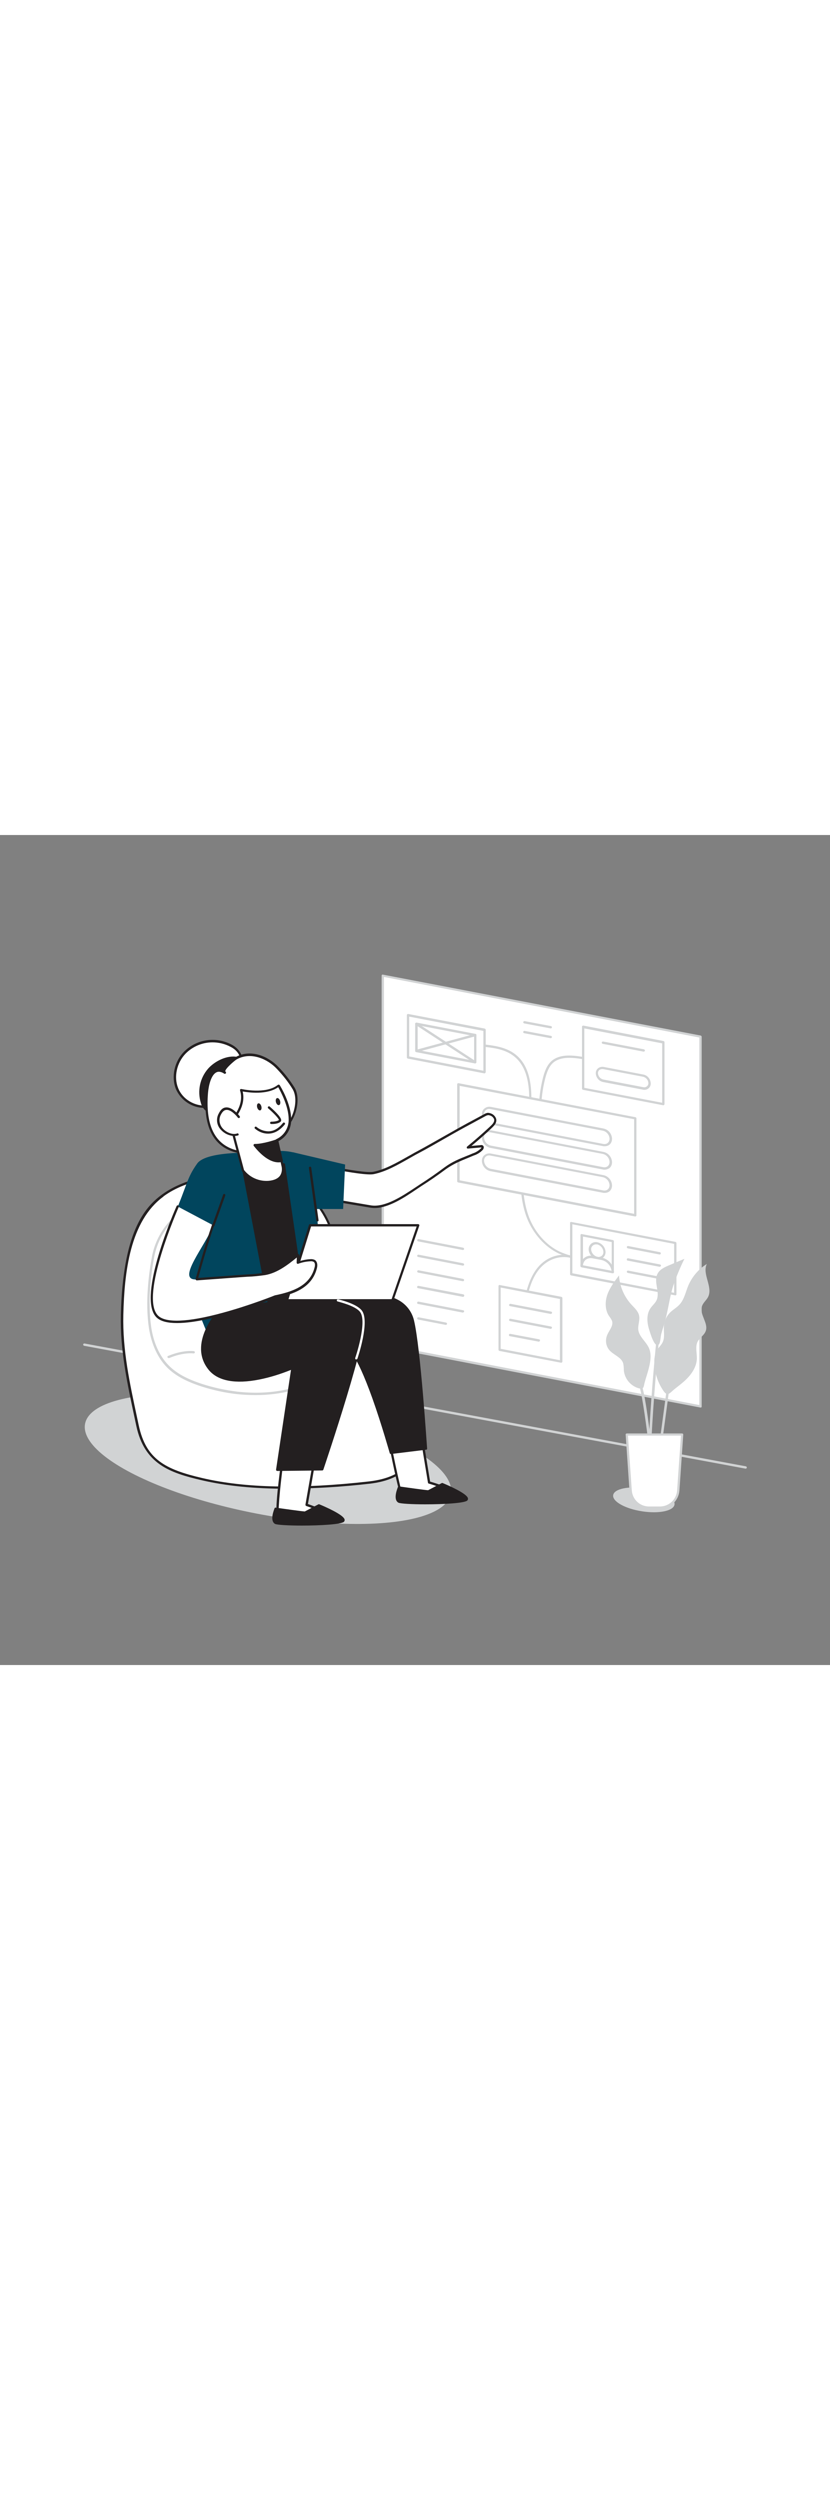 <svg version="1.1" id="Layer_1" xmlns="http://www.w3.org/2000/svg" xmlns:xlink="http://www.w3.org/1999/xlink" x="0px" y="0px" viewBox="0 0 500 500" style="width: 166px;" xml:space="preserve" data-imageid="product-manager-37" imageName="Product Manager" class="illustrations_image">
<rect x="0" y="0" width="500" height="500" fill="#808080" stroke="none"/>
<style type="text/css">
	.st0_product-manager-37{fill:#FFFFFF;}
	.st1_product-manager-37{fill:#D1D3D4;}
	.st2_product-manager-37{fill:none;}
	.st3_product-manager-37{fill:#231F20;}
	.st4_product-manager-37{fill:#68E1FD;}
</style>
<g id="Chart_product-manager-37">
	<polygon class="st0_product-manager-37" points="230.6,84.7 422,121.4 422,344.2 230.6,307.5 &#9;"/>
	<path class="st1_product-manager-37" d="M422,344.9h-0.1l-191.4-36.7c-0.3-0.1-0.6-0.4-0.6-0.7V84.7c0-0.2,0.1-0.4,0.2-0.5c0.2-0.1,0.4-0.2,0.6-0.1&#10;&#9;&#9;l191.4,36.7c0.3,0.1,0.6,0.4,0.6,0.7v222.8c0,0.2-0.1,0.4-0.2,0.5C422.3,344.9,422.2,344.9,422,344.9z M231.3,306.9l190,36.5V122&#10;&#9;&#9;l-190-36.5L231.3,306.9z"/>
	<path class="st1_product-manager-37" d="M315.3,299.1c-0.3,0-0.6-0.2-0.7-0.6c-1.1-5.4-0.2-10.6,0.7-15.5c1.5-7.5,3.4-16,8.5-22.3&#10;&#9;&#9;c5.6-6.9,14.3-9.5,22.2-6.8c0.4,0.1,0.6,0.5,0.4,0.9c0,0,0,0,0,0c-0.1,0.4-0.5,0.6-0.9,0.4c0,0,0,0,0,0c-7.4-2.5-15.5,0-20.7,6.4&#10;&#9;&#9;c-4.9,6-6.8,14.4-8.2,21.7c-0.9,4.8-1.7,9.9-0.7,15c0.1,0.4-0.1,0.7-0.5,0.8c0,0,0,0,0,0L315.3,299.1z"/>
	<path class="st1_product-manager-37" d="M355.2,256.5c-2.1-0.1-4.2-0.3-6.2-0.7c-4.3-0.7-8.4-2-12.4-3.7c-8.3-3.9-15.4-11.9-19.1-21.2&#10;&#9;&#9;c-3.3-8.4-3.8-16.9-4.3-25.1c0-0.4,0.3-0.7,0.7-0.7c0.4,0,0.7,0.3,0.7,0.7c0.5,8.1,1,16.4,4.2,24.7c3.6,9.1,10.4,16.7,18.4,20.5&#10;&#9;&#9;c3.8,1.7,7.9,2.9,12,3.6c2.7,0.7,5.5,0.8,8.3,0.5c0.4-0.1,0.7,0.2,0.8,0.5c0,0,0,0,0,0c0.1,0.4-0.2,0.7-0.5,0.8c0,0,0,0,0,0&#10;&#9;&#9;C357,256.4,356.1,256.4,355.2,256.5z"/>
	<path class="st1_product-manager-37" d="M325.3,166.9L325.3,166.9c-0.4,0-0.7-0.3-0.7-0.7c0,0,0,0,0,0c0-6.6,0.8-13.2,2.4-19.6&#10;&#9;&#9;c0.9-3.6,2.2-7.7,5.2-10.4c5.2-4.6,13.3-3.6,21.2-2.1c1.5,0.3,3.5,0.8,4.4,2.6c0.2,0.4,0,0.8-0.4,0.9c-0.4,0.2-0.8,0-0.9-0.4l0,0&#10;&#9;&#9;c-0.5-1.1-2.1-1.6-3.3-1.8c-7.6-1.4-15.3-2.3-20,1.8c-2.7,2.4-3.9,6.2-4.8,9.6c-1.6,6.3-2.4,12.8-2.4,19.3&#10;&#9;&#9;C326,166.6,325.7,166.9,325.3,166.9z"/>
	<path class="st1_product-manager-37" d="M319.2,169.5L319.2,169.5c-0.4,0-0.7-0.4-0.7-0.7c0,0,0,0,0,0v-0.2c0.7-12.6,1.7-31.7-13.8-38.2&#10;&#9;&#9;c-4.2-1.8-8.8-2.3-12.8-2.8c-0.4,0-0.7-0.4-0.6-0.8c0-0.4,0.4-0.7,0.8-0.6c4.1,0.5,8.8,1.1,13.1,2.9c16.4,6.8,15.3,26.5,14.6,39.5&#10;&#9;&#9;v0.2C319.9,169.2,319.6,169.5,319.2,169.5C319.2,169.5,319.2,169.5,319.2,169.5z"/>
	<polygon class="st0_product-manager-37" points="382.7,229.1 276.2,208.6 276.2,150.2 382.7,170.6 &#9;"/>
	<path class="st1_product-manager-37" d="M382.7,229.8h-0.1L276,209.3c-0.3-0.1-0.6-0.4-0.6-0.7v-58.4c0-0.4,0.3-0.7,0.7-0.7c0,0,0.1,0,0.1,0L382.8,170&#10;&#9;&#9;c0.3,0.1,0.6,0.3,0.6,0.7v58.4C383.4,229.5,383.1,229.8,382.7,229.8L382.7,229.8z M276.9,208L382,228.2v-57l-105.1-20.1V208z"/>
	<path class="st0_product-manager-37" d="M363.3,186.7l-67.7-13c-2.6-0.6-4.5-2.8-4.6-5.5l0,0c-0.1-2.1,1.5-3.8,3.6-3.9c0.4,0,0.7,0,1.1,0.1l67.7,13&#10;&#9;&#9;c2.7,0.6,4.6,2.8,4.7,5.6l0,0c0.1,2.1-1.5,3.8-3.6,3.9C364,186.9,363.7,186.8,363.3,186.7z"/>
	<path class="st1_product-manager-37" d="M364.2,187.5c-0.3,0-0.7,0-1-0.1l0,0l-67.7-13c-3-0.6-5.1-3.2-5.2-6.2c0-1.4,0.5-2.7,1.6-3.5&#10;&#9;&#9;c1.1-0.9,2.5-1.2,3.9-0.9l67.7,13c3,0.6,5.1,3.2,5.2,6.2c0,1.4-0.5,2.7-1.6,3.6C366.3,187.2,365.3,187.5,364.2,187.5z M363.4,186.1&#10;&#9;&#9;c1,0.2,2,0,2.7-0.6c0.7-0.6,1.1-1.5,1.1-2.5c-0.1-2.4-1.8-4.4-4.1-4.9l-67.7-13c-1-0.2-2,0-2.7,0.6c-0.7,0.6-1.1,1.5-1.1,2.5&#10;&#9;&#9;c0.1,2.4,1.8,4.4,4.1,4.9L363.4,186.1z"/>
	<path class="st0_product-manager-37" d="M363.3,200.8l-67.7-13c-2.6-0.6-4.5-2.9-4.6-5.6l0,0c-0.1-2.1,1.5-3.8,3.6-3.9c0.4,0,0.7,0,1,0.1l67.7,13&#10;&#9;&#9;c2.6,0.5,4.6,2.8,4.7,5.5l0,0c0.1,2.1-1.5,3.8-3.5,3.9C364.1,200.9,363.7,200.9,363.3,200.8z"/>
	<path class="st1_product-manager-37" d="M364.2,201.6c-0.3,0-0.7,0-1-0.1l0,0l-67.7-13c-3-0.6-5.1-3.2-5.2-6.2c0-1.4,0.5-2.7,1.6-3.5&#10;&#9;&#9;c1.1-0.9,2.5-1.2,3.9-0.9l67.7,13c3,0.6,5.1,3.2,5.2,6.2c0,1.4-0.5,2.7-1.6,3.6C366.3,201.2,365.3,201.6,364.2,201.6z M363.4,200.1&#10;&#9;&#9;c1,0.2,2,0,2.7-0.6c0.7-0.6,1.1-1.5,1.1-2.5c-0.1-2.4-1.8-4.4-4.1-4.9l-67.7-13c-1-0.2-2,0-2.7,0.6c-0.7,0.6-1.1,1.5-1.1,2.5&#10;&#9;&#9;c0.1,2.4,1.8,4.4,4.1,4.9L363.4,200.1z"/>
	<path class="st0_product-manager-37" d="M363.3,214.8l-67.7-13c-2.6-0.6-4.5-2.9-4.6-5.6l0,0c-0.1-2.1,1.5-3.8,3.6-3.9c0.4,0,0.7,0,1.1,0.1l67.7,13&#10;&#9;&#9;c2.6,0.6,4.5,2.8,4.6,5.5l0,0c0.1,2.1-1.5,3.8-3.6,3.9C364,214.9,363.7,214.9,363.3,214.8z"/>
	<path class="st1_product-manager-37" d="M364.2,215.6c-0.3,0-0.7,0-1-0.1l0,0l-67.7-13c-3-0.6-5.1-3.2-5.2-6.2c0-1.4,0.5-2.7,1.6-3.5&#10;&#9;&#9;c1.1-0.9,2.5-1.2,3.9-0.9l67.7,13c3,0.6,5.1,3.2,5.2,6.2c0,1.4-0.5,2.7-1.6,3.6C366.3,215.3,365.3,215.6,364.2,215.6z M363.4,214.1&#10;&#9;&#9;c1,0.2,2,0,2.7-0.6c0.7-0.6,1.1-1.5,1.1-2.5c-0.1-2.4-1.8-4.4-4.1-4.9l-67.7-13c-1-0.2-2,0-2.7,0.6c-0.7,0.6-1.1,1.5-1.1,2.5&#10;&#9;&#9;c0.1,2.4,1.8,4.4,4.1,4.9L363.4,214.1z"/>
	<polygon class="st0_product-manager-37" points="406.8,276.6 344.1,264.6 344.1,233.7 406.8,245.7 &#9;"/>
	<path class="st1_product-manager-37" d="M406.8,277.3h-0.1l-62.7-12c-0.3-0.1-0.6-0.4-0.6-0.7v-30.9c0-0.2,0.1-0.4,0.2-0.5c0.2-0.1,0.4-0.2,0.6-0.1&#10;&#9;&#9;l62.7,12c0.3,0.1,0.6,0.4,0.6,0.7v30.9c0,0.2-0.1,0.4-0.3,0.5C407.1,277.3,407,277.3,406.8,277.3z M344.8,264l61.3,11.8v-29.5&#10;&#9;&#9;l-61.3-11.8V264z"/>
	<polygon class="st0_product-manager-37" points="291.9,142.9 245.8,134 245.8,108.5 291.9,117.4 &#9;"/>
	<path class="st1_product-manager-37" d="M291.9,143.6h-0.1l-46.1-8.9c-0.3-0.1-0.6-0.3-0.6-0.7v-25.5c0-0.4,0.3-0.7,0.7-0.7c0,0,0.1,0,0.1,0l46.1,8.8&#10;&#9;&#9;c0.3,0.1,0.6,0.4,0.6,0.7v25.5C292.6,143.2,292.3,143.5,291.9,143.6C291.9,143.6,291.9,143.6,291.9,143.6L291.9,143.6z&#10;&#9;&#9; M246.5,133.4l44.7,8.6v-24l-44.7-8.6L246.5,133.4z"/>
	<path class="st1_product-manager-37" d="M369.2,264H369l-18.7-3.6c-0.3-0.1-0.6-0.3-0.6-0.7v-18.7c0-0.2,0.1-0.4,0.2-0.5c0.2-0.1,0.4-0.2,0.6-0.1&#10;&#9;&#9;l18.7,3.6c0.3,0.1,0.6,0.3,0.6,0.7v18.7c0,0.2-0.1,0.4-0.3,0.5C369.5,264,369.3,264.1,369.2,264z M351.2,259.2l17.3,3.3v-17.3&#10;&#9;&#9;l-17.3-3.3V259.2z"/>
	<ellipse transform="matrix(0.74 -0.672 0.672 0.74 -74.904 307.064)" class="st0_product-manager-37" cx="359.8" cy="250.4" rx="4" ry="4.9"/>
	<path class="st1_product-manager-37" d="M360.6,255.6c-0.3,0-0.7,0-1-0.1c-2.8-0.6-4.9-3.1-5-5.9c0-1.3,0.5-2.5,1.5-3.4c1-0.8,2.4-1.2,3.7-0.9&#10;&#9;&#9;c2.8,0.6,4.9,3.1,5,5.9c0,1.3-0.5,2.5-1.5,3.4C362.6,255.3,361.6,255.6,360.6,255.6z M359,246.6c-1.5,0-2.8,1.2-2.9,2.7&#10;&#9;&#9;c0,0.1,0,0.1,0,0.2c0.1,2.2,1.7,4.1,3.8,4.6c0.9,0.2,1.8,0,2.6-0.6c0.7-0.6,1-1.4,1-2.3c-0.1-2.2-1.7-4.1-3.8-4.6&#10;&#9;&#9;C359.4,246.7,359.2,246.6,359,246.6L359,246.6z"/>
	<path class="st0_product-manager-37" d="M357.2,254.3l5.3,1c3.8,0.8,6.6,4.1,6.7,8l0,0l-18.7-3.6l0,0c-0.1-3,2.2-5.5,5.2-5.6&#10;&#9;&#9;C356.2,254.2,356.7,254.2,357.2,254.3z"/>
	<path class="st1_product-manager-37" d="M369.2,264H369l-18.7-3.6c-0.3-0.1-0.6-0.3-0.6-0.7c-0.1-1.9,0.7-3.7,2.2-4.9c1.5-1.2,3.5-1.7,5.4-1.2l5.3,1&#10;&#9;&#9;c4.1,0.9,7.1,4.5,7.3,8.7c0,0.2-0.1,0.4-0.3,0.5C369.5,264,369.3,264.1,369.2,264z M351.2,259.2l17.2,3.3c-0.5-3.2-2.9-5.8-6.1-6.5&#10;&#9;&#9;l-5.3-1l0,0c-1.5-0.3-3,0-4.2,0.9C351.8,256.8,351.3,257.9,351.2,259.2L351.2,259.2z"/>
	<path class="st1_product-manager-37" d="M286.2,137.6h-0.1l-35.4-6.8c-0.3-0.1-0.6-0.4-0.6-0.7v-16.4c0-0.2,0.1-0.4,0.3-0.5c0.2-0.1,0.4-0.2,0.6-0.2&#10;&#9;&#9;l35.4,6.8c0.3,0.1,0.6,0.4,0.6,0.7v16.3c0,0.2-0.1,0.4-0.2,0.5C286.6,137.5,286.4,137.6,286.2,137.6z M251.6,129.5l34,6.5v-14.9&#10;&#9;&#9;l-34-6.5V129.5z"/>
	<path class="st1_product-manager-37" d="M250.9,130.8c-0.3,0-0.6-0.2-0.7-0.5c-0.1-0.4,0.1-0.8,0.5-0.9l35.4-9.6c0.4-0.1,0.8,0.1,0.9,0.5c0,0,0,0,0,0&#10;&#9;&#9;c0.1,0.4-0.1,0.8-0.5,0.9l-35.4,9.6C251,130.8,250.9,130.8,250.9,130.8z"/>
	<path class="st1_product-manager-37" d="M286.2,137.6c-0.1,0-0.3,0-0.4-0.1l-35.4-23.1c-0.3-0.2-0.4-0.6-0.2-1s0.6-0.4,1-0.2l35.4,23.1&#10;&#9;&#9;c0.3,0.2,0.4,0.7,0.2,1c0,0,0,0,0,0C286.7,137.5,286.5,137.6,286.2,137.6z"/>
	<polygon class="st0_product-manager-37" points="399.6,162.1 351.3,152.8 351.3,115.6 399.6,124.9 &#9;"/>
	<path class="st1_product-manager-37" d="M399.6,162.8h-0.1l-48.3-9.3c-0.3-0.1-0.6-0.4-0.6-0.7v-37.3c0-0.2,0.1-0.4,0.2-0.5c0.2-0.1,0.4-0.2,0.6-0.2&#10;&#9;&#9;l48.3,9.3c0.3,0.1,0.6,0.3,0.6,0.7v37.3c0,0.2-0.1,0.4-0.3,0.5C399.9,162.8,399.8,162.8,399.6,162.8z M352,152.3l46.9,9v-35.8&#10;&#9;&#9;l-46.9-9V152.3z"/>
	<path class="st0_product-manager-37" d="M387.4,152.7l-24-4.6c-2.2-0.5-3.8-2.4-3.9-4.6l0,0c-0.1-1.7,1.3-3.1,3-3.2c0.3,0,0.6,0,0.9,0.1l24,4.6&#10;&#9;&#9;c2.2,0.5,3.8,2.4,3.9,4.6l0,0c0.1,1.7-1.3,3.1-3,3.2C388,152.8,387.7,152.8,387.4,152.7z"/>
	<path class="st1_product-manager-37" d="M388.2,153.5c-0.3,0-0.6,0-0.9-0.1l-24-4.6c-2.5-0.5-4.3-2.7-4.4-5.3c0-1.2,0.5-2.3,1.4-3&#10;&#9;&#9;c0.9-0.7,2.2-1,3.3-0.8l24,4.6c2.5,0.5,4.3,2.7,4.4,5.3c0.1,2.1-1.5,3.8-3.6,3.9C388.3,153.5,388.2,153.5,388.2,153.5L388.2,153.5z&#10;&#9;&#9; M362.7,141c-0.6,0-1.1,0.2-1.6,0.5c-0.6,0.5-0.9,1.2-0.9,1.9c0.1,1.9,1.4,3.5,3.3,3.9l24,4.6l0,0c0.8,0.2,1.6,0,2.2-0.5&#10;&#9;&#9;c0.6-0.5,0.9-1.2,0.9-1.9c-0.1-1.9-1.4-3.5-3.3-3.9l-24-4.6C363.1,141,362.9,141,362.7,141z"/>
	<line class="st2_product-manager-37" x1="378.3" y1="248.4" x2="397.4" y2="252"/>
	<path class="st1_product-manager-37" d="M397.4,252.7h-0.1l-19.1-3.7c-0.4-0.1-0.6-0.4-0.6-0.8s0.4-0.6,0.8-0.6l19.1,3.7c0.4,0.1,0.6,0.4,0.6,0.8&#10;&#9;&#9;c0,0,0,0,0,0C398,252.5,397.7,252.7,397.4,252.7z"/>
	<line class="st2_product-manager-37" x1="378.3" y1="255.7" x2="397.4" y2="259.4"/>
	<path class="st1_product-manager-37" d="M397.4,260.1h-0.1l-19.1-3.7c-0.4,0-0.7-0.4-0.6-0.8c0-0.4,0.4-0.7,0.8-0.6c0,0,0.1,0,0.1,0l19.1,3.7&#10;&#9;&#9;c0.4,0.1,0.6,0.4,0.6,0.8C398,259.9,397.7,260.1,397.4,260.1L397.4,260.1z"/>
	<line class="st2_product-manager-37" x1="378.3" y1="263.1" x2="397.4" y2="266.8"/>
	<path class="st1_product-manager-37" d="M397.4,267.5h-0.1l-19.1-3.7c-0.4-0.1-0.6-0.4-0.6-0.8s0.4-0.6,0.8-0.6l19.1,3.7c0.4,0.1,0.6,0.4,0.6,0.8&#10;&#9;&#9;C398,267.3,397.7,267.5,397.4,267.5L397.4,267.5z"/>
	<line class="st2_product-manager-37" x1="363.1" y1="125.1" x2="387.8" y2="129.8"/>
	<path class="st1_product-manager-37" d="M387.8,130.5h-0.1l-24.6-4.7c-0.4-0.1-0.6-0.4-0.6-0.8c0.1-0.4,0.4-0.6,0.8-0.6l0,0l24.6,4.7&#10;&#9;&#9;c0.4,0.1,0.6,0.4,0.6,0.8C388.4,130.3,388.1,130.5,387.8,130.5L387.8,130.5z"/>
	<polygon class="st0_product-manager-37" points="338.1,317.2 300.9,310.1 300.9,271.8 338.1,278.9 &#9;"/>
	<path class="st1_product-manager-37" d="M338.1,317.9h-0.1l-37.1-7.1c-0.3-0.1-0.6-0.3-0.6-0.7v-38.4c0-0.2,0.1-0.4,0.2-0.5c0.2-0.1,0.4-0.2,0.6-0.1&#10;&#9;&#9;l37.1,7.1c0.3,0.1,0.6,0.4,0.6,0.7v38.3C338.8,317.6,338.4,317.9,338.1,317.9L338.1,317.9z M301.6,309.5l35.7,6.9v-36.9l-35.7-6.9&#10;&#9;&#9;V309.5z"/>
	<line class="st2_product-manager-37" x1="307.2" y1="283.1" x2="331.8" y2="287.8"/>
	<path class="st1_product-manager-37" d="M331.8,288.5h-0.1l-24.5-4.7c-0.4-0.1-0.6-0.4-0.5-0.8c0.1-0.4,0.4-0.6,0.8-0.6c0,0,0,0,0,0l24.5,4.7&#10;&#9;&#9;c0.4,0.1,0.6,0.4,0.6,0.8c0,0,0,0,0,0C332.4,288.3,332.1,288.5,331.8,288.5z"/>
	<line class="st2_product-manager-37" x1="307.2" y1="292.1" x2="331.8" y2="296.8"/>
	<path class="st1_product-manager-37" d="M331.8,297.5h-0.1l-24.5-4.7c-0.4-0.1-0.6-0.5-0.5-0.9c0.1-0.3,0.4-0.6,0.8-0.5l24.5,4.7&#10;&#9;&#9;c0.4,0.1,0.6,0.5,0.5,0.8C332.3,297.3,332.1,297.5,331.8,297.5L331.8,297.5z"/>
	<line class="st2_product-manager-37" x1="307.2" y1="301.1" x2="324.6" y2="304.5"/>
	<path class="st1_product-manager-37" d="M324.6,305.2h-0.1l-17.4-3.3c-0.4-0.1-0.6-0.5-0.5-0.9c0.1-0.3,0.4-0.6,0.8-0.5l17.4,3.3&#10;&#9;&#9;c0.4,0.1,0.6,0.5,0.5,0.8C325.1,305,324.9,305.2,324.6,305.2L324.6,305.2z"/>
	<path class="st1_product-manager-37" d="M278.9,250h-0.1l-26.9-5.2c-0.4-0.1-0.6-0.4-0.6-0.8c0.1-0.4,0.4-0.6,0.8-0.6l26.9,5.2&#10;&#9;&#9;c0.4,0.1,0.6,0.4,0.6,0.8c0,0,0,0,0,0C279.5,249.8,279.2,250,278.9,250z"/>
	<path class="st1_product-manager-37" d="M278.9,259.4h-0.1l-26.9-5.2c-0.4-0.1-0.6-0.4-0.6-0.8c0.1-0.4,0.4-0.6,0.8-0.6l0,0L279,258&#10;&#9;&#9;c0.4,0.1,0.6,0.4,0.6,0.8c0,0,0,0,0,0C279.5,259.2,279.2,259.4,278.9,259.4z"/>
	<path class="st1_product-manager-37" d="M278.9,268.8h-0.1l-26.9-5.2c-0.4-0.1-0.6-0.4-0.6-0.8c0,0,0,0,0,0c0.1-0.4,0.4-0.6,0.8-0.6l26.9,5.2&#10;&#9;&#9;c0.4,0.1,0.6,0.4,0.6,0.8C279.5,268.6,279.2,268.8,278.9,268.8L278.9,268.8z"/>
	<path class="st1_product-manager-37" d="M278.9,278.2h-0.1l-26.9-5.2c-0.4,0-0.7-0.4-0.6-0.8c0-0.4,0.4-0.7,0.8-0.6c0,0,0.1,0,0.1,0l26.9,5.1&#10;&#9;&#9;c0.4,0.1,0.6,0.4,0.6,0.8C279.5,278,279.2,278.3,278.9,278.2L278.9,278.2z"/>
	<path class="st1_product-manager-37" d="M278.9,287.7h-0.1l-26.9-5.2c-0.4,0-0.7-0.4-0.6-0.8c0-0.4,0.4-0.7,0.8-0.6c0,0,0.1,0,0.1,0l26.9,5.2&#10;&#9;&#9;c0.4,0.1,0.6,0.5,0.5,0.8C279.4,287.4,279.2,287.6,278.9,287.7L278.9,287.7z"/>
	<path class="st1_product-manager-37" d="M268.6,295.1h-0.1l-16.6-3.2c-0.4-0.1-0.6-0.4-0.6-0.8c0.1-0.4,0.4-0.6,0.8-0.6l16.6,3.2&#10;&#9;&#9;c0.4,0.1,0.6,0.4,0.6,0.8c0,0,0,0,0,0C269.2,294.9,268.9,295.1,268.6,295.1z"/>
	<path class="st1_product-manager-37" d="M331.8,116.5h-0.1l-15.9-3c-0.4-0.1-0.6-0.4-0.6-0.8c0,0,0,0,0,0c0.1-0.4,0.4-0.6,0.8-0.6l15.9,3&#10;&#9;&#9;c0.4,0.1,0.6,0.4,0.6,0.8c0,0,0,0,0,0C332.4,116.3,332.1,116.5,331.8,116.5z"/>
	<path class="st1_product-manager-37" d="M331.8,122.4h-0.1l-15.9-3c-0.4-0.1-0.7-0.4-0.6-0.8c0.1-0.4,0.4-0.7,0.8-0.6l15.9,3c0.4,0.1,0.6,0.4,0.6,0.8&#10;&#9;&#9;C332.4,122.1,332.1,122.4,331.8,122.4L331.8,122.4z"/>
</g>
<g id="Floor_product-manager-37">
	<path class="st1_product-manager-37" d="M449.2,381.7h-0.1l-398.4-74c-0.4-0.1-0.6-0.4-0.6-0.8s0.4-0.6,0.8-0.6l398.4,74c0.4,0.1,0.6,0.4,0.6,0.8&#10;&#9;&#9;C449.8,381.5,449.5,381.7,449.2,381.7L449.2,381.7z"/>
</g>
<g id="Shadows_product-manager-37">
	
		<ellipse transform="matrix(0.152 -0.988 0.988 0.152 -66.94 723.148)" class="st1_product-manager-37" cx="388.2" cy="400.6" rx="7" ry="18.7"/>
	
		<ellipse transform="matrix(0.188 -0.982 0.982 0.188 -238.077 463.699)" class="st1_product-manager-37" cx="161.5" cy="375.9" rx="33.7" ry="112.2"/>
</g>
<g id="Chair_product-manager-37">
	<path class="st0_product-manager-37" d="M98.2,217.1c-21.3,15.5-24.1,47.7-24.6,72c-0.6,22.8,4.5,44.5,9.3,66.8c4.7,21.8,17.9,27.4,39,32.2&#10;&#9;&#9;c31.2,7.2,68.8,5.6,100.6,2.1s33.7-26.1,30.5-51.7c-0.9-7.1-5.9-11.5-11.3-15.4c-6.6-4.7-12.5-9.8-17.2-16.6&#10;&#9;&#9;c-15.1-21.9-15.9-47.8-26-71.6c-8-18.8-25.7-31.9-46.1-31.2S112.3,206.8,98.2,217.1z"/>
	<path class="st3_product-manager-37" d="M172.6,393.8c-19.5,0-36.4-1.7-51-5.1c-19.4-4.5-34.6-9.8-39.5-32.8l-1-4.7c-4.5-21.1-8.8-41-8.3-62.2&#10;&#9;&#9;c1.2-49.1,13.9-64.5,24.9-72.5l0,0c15-10.9,35.9-13,54.5-13.6c20-0.6,38.4,11.8,46.8,31.7c3.9,9.3,6.5,19.1,9,28.5&#10;&#9;&#9;c3.8,14.6,7.8,29.7,16.9,42.9c4,5.9,9.1,10.8,17,16.4c5.4,3.9,10.6,8.5,11.6,15.9c1.8,14.2,2.4,30.1-5.9,40.6&#10;&#9;&#9;c-5.3,6.7-13.5,10.6-25.2,11.9C205.9,392.7,189.3,393.7,172.6,393.8z M98.2,217.1l0.4,0.6c-20.4,14.8-23.7,46-24.3,71.4&#10;&#9;&#9;c-0.5,21.1,3.8,40.9,8.3,61.9l1,4.7c4.4,20.4,15.9,26.5,38.4,31.7c25.8,6,58.6,6.7,100.3,2c11.3-1.3,19.3-5,24.3-11.3&#10;&#9;&#9;c8-10.1,7.3-25.7,5.6-39.6c-0.9-6.8-5.8-11.2-11-14.9c-8-5.7-13.2-10.7-17.4-16.8c-9.2-13.5-13.3-28.7-17.1-43.4&#10;&#9;&#9;c-2.5-9.4-5-19.1-8.9-28.3c-8.2-19.3-26-31.5-45.5-30.8c-18.3,0.6-39,2.6-53.7,13.3L98.2,217.1z"/>
	<path class="st1_product-manager-37" d="M154,337.4c-3.8,0-7.6-0.2-11.3-0.6l0,0c-7.2-0.8-14.4-2.4-21.3-4.6c-9.5-3.1-15.8-6.6-20.6-11.3&#10;&#9;&#9;c-7.2-7.2-10-17-11.1-23.9c-2.4-16,0.1-33.7,1.8-42.8c2.3-12.7,10.1-23.6,21.3-30c7.7-4.4,16.8-7.3,27.9-8.8&#10;&#9;&#9;c11.7-1.5,20.1-0.3,26.4,3.9c10.4,6.9,13.3,20.1,15.5,33l3.6,21.9c0.9,5.5,2.1,12.9,6.4,16.5c1.5,1.2,3.1,2.1,4.9,2.9&#10;&#9;&#9;c3,1.5,6.1,3.1,7.8,6.5c2.2,4.2,3.1,11.4,0.9,16c-2.4,5.2-7.4,8.5-11,10.6C183.3,333.7,169.2,337.4,154,337.4z M149.5,216&#10;&#9;&#9;c-2.9,0-5.8,0.2-8.6,0.6c-10.9,1.4-19.9,4.2-27.4,8.6c-10.8,6.1-18.3,16.8-20.6,29c-1.7,9-4.1,26.5-1.8,42.3&#10;&#9;&#9;c1,6.7,3.7,16.2,10.7,23.2c4.6,4.6,10.8,8,20,11c6.8,2.2,13.9,3.7,21,4.6l0,0c19.3,2.2,37.2-1.2,51.7-9.8c3.4-2,8.1-5.2,10.4-10&#10;&#9;&#9;c2-4.3,1.2-10.9-0.8-14.8c-1.5-3-4.3-4.4-7.2-5.9c-1.8-0.8-3.5-1.9-5.1-3.1c-4.7-3.9-6-11.6-6.9-17.3l-3.6-21.9&#10;&#9;&#9;c-2.1-12.6-5-25.5-14.9-32C161.9,217.4,156.5,216,149.5,216z"/>
	<path class="st1_product-manager-37" d="M101.6,315.1c-0.3,0-0.5-0.2-0.7-0.4c-0.1-0.4,0-0.8,0.4-0.9c0,0,0,0,0,0c9.1-3.8,15.2-2.9,15.5-2.9&#10;&#9;&#9;c0.4,0.1,0.6,0.4,0.6,0.8c-0.1,0.4-0.4,0.6-0.8,0.6c0,0-6-0.9-14.7,2.8C101.7,315.1,101.7,315.1,101.6,315.1z"/>
</g>
<g id="Plant_product-manager-37">
	<path class="st1_product-manager-37" d="M394.2,317.9c-0.2-2.6,0.4-5.3,1.6-7.6c1-1.7,2.6-3,3.4-4.8c1.5-3.1,0.4-6.8,0.8-10.2c0.3-2.9,1.6-5.5,3.6-7.6&#10;&#9;&#9;c1.8-1.8,4.1-3,5.8-4.9c2.8-3.1,3.6-7.4,5.2-11.3c2.3-5.4,6.2-10,11.2-13.1c-3,6.1,3.9,13.9,0.7,20c-1,1.9-2.9,3.3-3.6,5.4&#10;&#9;&#9;c-1.8,4.9,4.1,10.3,2.2,15.1c-0.9,2.4-3.5,3.9-4.8,6.2c-1.6,3.1-0.4,6.9-0.5,10.4c-0.2,4.9-3.1,9.2-6.6,12.6&#10;&#9;&#9;c-2.2,2.1-4.6,3.9-7,5.8c-2.8,2.3-4,4.6-6.5,1C396.2,329.8,394.3,323.9,394.2,317.9z"/>
	<path class="st1_product-manager-37" d="M391,320.6c0.9-3.8,1.5-7.8,0-11.4c-1.7-4-6-6.9-6.5-11.2c-0.3-2.8,1.1-5.7,0.5-8.5s-2.9-4.7-4.8-6.8&#10;&#9;&#9;c-4.3-4.8-6.9-10.9-7.3-17.4c-2.7,3.6-5.5,7.3-7,11.5s-1.5,9.3,1,13c0.7,0.9,1.3,1.8,1.8,2.9c0.9,2.8-1.5,5.4-2.7,8&#10;&#9;&#9;c-1.5,3.1-1.2,6.7,0.9,9.4c2.5,3.1,7.3,4.3,8.5,8.1c0.3,1.4,0.4,2.8,0.4,4.3c0.5,5.1,4.1,9.4,9,10.8c2.9,0.7,2.9-0.5,3.4-2.9&#10;&#9;&#9;C389,327.2,390.2,324,391,320.6z"/>
	<path class="st1_product-manager-37" d="M400.4,293.6c2.1-7.2,2.9-14.8,5.1-21.9c1.9-5.6,4.2-11.1,6.8-16.4l-9,3.8c-2.9,1.2-6,2.6-7.3,5.4&#10;&#9;&#9;c-2.4,4.9,1.9,11.1-0.6,16c-0.9,1.7-2.4,2.9-3.5,4.5c-2.6,3.7-2.2,8.8-0.8,13.1c0.6,1.9,3.3,11.4,5.8,8.8c1-1.1,1-5,1.5-6.5&#10;&#9;&#9;C399,298.1,399.8,295.9,400.4,293.6z"/>
	<path class="st1_product-manager-37" d="M395.5,389.5c1.8-11.8,7.4-53.4,7.4-53.8l-1.5-0.2c0,0.4-5.6,42-7.4,53.8L395.5,389.5z"/>
	<path class="st1_product-manager-37" d="M393.4,400.6h1.6c-0.1-14-5.9-67.5-9.3-71.2l-1.1,1C386.7,332.9,393.3,381.5,393.4,400.6z"/>
	<path class="st1_product-manager-37" d="M390.4,398l1.5-0.1c-1.3-30.2,5.1-93.6,5.1-94.2l-1.5-0.2C395.4,304.1,389,367.7,390.4,398z"/>
	<path class="st0_product-manager-37" d="M410.8,361.1h-33.3l2.3,33.7c0.4,5.9,5.3,10.4,11.1,10.4h6.5c5.9,0,10.7-4.5,11.1-10.4L410.8,361.1z"/>
	<path class="st1_product-manager-37" d="M397.4,405.9H391c-6.2,0-11.3-4.8-11.8-11l-2.3-33.7c0-0.2,0-0.4,0.2-0.5c0.1-0.1,0.3-0.2,0.5-0.2h33.3&#10;&#9;&#9;c0.2,0,0.4,0.1,0.5,0.2c0.1,0.1,0.2,0.3,0.2,0.5l-2.3,33.7C408.8,401.1,403.6,405.9,397.4,405.9z M378.3,361.8l2.3,33&#10;&#9;&#9;c0.4,5.5,4.9,9.7,10.4,9.7h6.5c5.5,0,10-4.2,10.4-9.7l2.3-33H378.3z"/>
</g>
<g id="Character_product-manager-37">
	<path class="st0_product-manager-37" d="M181.4,196.5c0,0,37,8.5,43.9,7.1c9.2-1.8,18.4-8,26.6-12.4c8.5-4.6,16.9-9.5,25.3-14.2c5-2.8,10-5.5,15.1-8.2&#10;&#9;&#9;c0.5-0.3,1.1-0.5,1.7-0.7c0.5-0.1,1,0,1.5,0.2c1.4,0.4,2.5,1.4,3,2.7c0.8,2.2-1.4,4.2-2.9,5.5c-4.4,4.1-8.9,8-13.5,11.8l7.9-0.7&#10;&#9;&#9;c0.2,0,0.4,0,0.6,0.1c0.5,0.3,0.3,1.1-0.1,1.6c-1.5,1.5-3.3,2.7-5.3,3.3c-6.3,2.6-11.4,4.3-16.9,8.3c-4.8,3.5-9.7,7-14.7,10.2&#10;&#9;&#9;c-7.8,5-20.3,14.4-30.2,12.8l-46.1-7.8"/>
	<path class="st3_product-manager-37" d="M225.7,224.7c-0.9,0-1.7-0.1-2.5-0.2l-46.2-7.8l0.2-1.4l46.2,7.8c8.5,1.4,19-5.6,26.7-10.7&#10;&#9;&#9;c1.1-0.7,2.1-1.4,3-2c4.7-3,9.5-6.3,14.7-10.2c4.6-3.4,8.9-5.1,13.9-7.1c1-0.4,2-0.8,3.1-1.3c1.9-0.6,3.6-1.7,5-3.1&#10;&#9;&#9;c0.1-0.2,0.2-0.3,0.2-0.5c0,0-0.1,0-0.2,0l-7.9,0.7c-0.3,0-0.6-0.1-0.7-0.4c-0.1-0.3,0-0.6,0.2-0.8c4.6-3.8,9.1-7.7,13.5-11.8&#10;&#9;&#9;l0.1-0.1c1.3-1.2,3.2-2.9,2.6-4.7c-0.5-1.1-1.4-1.9-2.6-2.2c-0.4-0.1-0.8-0.2-1.2-0.1c-0.5,0.1-1,0.3-1.5,0.6l-4.8,2.6&#10;&#9;&#9;c-3.4,1.9-6.9,3.7-10.3,5.6c-2.9,1.6-5.7,3.2-8.5,4.8c-5.5,3.1-11.1,6.4-16.8,9.4c-1.8,0.9-3.6,2-5.4,3c-6.9,3.9-14,8-21.4,9.5&#10;&#9;&#9;c-6.9,1.4-42.7-6.8-44.2-7.1c-0.4-0.1-0.6-0.4-0.6-0.8s0.4-0.6,0.8-0.6c0,0,0.1,0,0.1,0c0.4,0.1,36.9,8.4,43.6,7.1&#10;&#9;&#9;c7.1-1.4,14.1-5.4,21-9.3c1.9-1,3.6-2.1,5.4-3c5.6-3,11.3-6.3,16.8-9.4c2.8-1.6,5.7-3.2,8.5-4.8c3.4-1.9,6.9-3.8,10.3-5.6l4.8-2.6&#10;&#9;&#9;c0.6-0.4,1.2-0.6,1.9-0.8c0.6-0.1,1.2,0,1.8,0.2c1.6,0.4,2.9,1.6,3.5,3.1c0.9,2.6-1.4,4.7-2.9,6.1l-0.1,0.1&#10;&#9;&#9;c-3.8,3.6-7.8,7.1-11.8,10.4l5.7-0.5c0.3-0.1,0.7,0,1,0.1c0.3,0.2,0.6,0.5,0.7,0.9c0.1,0.6-0.1,1.3-0.5,1.8&#10;&#9;&#9;c-1.5,1.6-3.4,2.8-5.6,3.5l-3.1,1.3c-4.9,2-9.1,3.7-13.6,6.9c-5.2,3.9-10.1,7.2-14.8,10.2l-3,2&#10;&#9;&#9;C243.7,218.3,234.1,224.7,225.7,224.7z"/>
	<path class="st0_product-manager-37" d="M234.2,362.9c0,0,7,36,8.9,37.9s32.2,0.5,31.8-2.9s-16.3-8-16.3-8l-4.9-29.7"/>
	<path class="st3_product-manager-37" d="M251.4,402.4c-4.5,0-8-0.3-8.8-1.1c-2-2-7.9-32.2-9.1-38.3c-0.1-0.4,0.2-0.7,0.5-0.8c0,0,0,0,0,0&#10;&#9;&#9;c0.4-0.1,0.7,0.2,0.8,0.5c2.7,13.7,7.4,36.1,8.7,37.6c1.5,1.1,19.7,0.9,27.9-1.2c2.5-0.6,2.7-1.1,2.7-1.1&#10;&#9;&#9;c-0.2-1.8-8.2-5.1-15.8-7.3c-0.3-0.1-0.5-0.3-0.5-0.6l-4.9-29.7c-0.1-0.4,0.2-0.7,0.6-0.8c0.4-0.1,0.7,0.2,0.8,0.6c0,0,0,0,0,0&#10;&#9;&#9;l4.8,29.3c4.3,1.2,16,5,16.4,8.4c0.1,0.7-0.4,1.3-1.4,1.8C270.8,401.3,259.6,402.4,251.4,402.4z"/>
	<path class="st0_product-manager-37" d="M169.9,378.7c0,0-4.4,32.3-2.1,33.3s33.2,2.4,32.8-0.3s-15.8-7.9-15.8-7.9l5.5-31.5"/>
	<path class="st3_product-manager-37" d="M188.3,413.9c-8.9,0-19.4-0.8-20.8-1.3c-2.3-0.9-0.3-19,1.7-34c0-0.4,0.3-0.7,0.7-0.7c0.4,0,0.7,0.3,0.7,0.7&#10;&#9;&#9;c0,0,0,0.1,0,0.1c-2,14.7-3.4,30.8-2.5,32.5c1.2,0.4,8.3,0.9,16,1.1c10.8,0.2,14.9-0.4,15.7-0.9c-0.8-1.5-8.4-4.9-15.3-7.2&#10;&#9;&#9;c-0.3-0.1-0.5-0.4-0.5-0.8l5.5-31.5c0.1-0.4,0.4-0.6,0.8-0.6c0,0,0,0,0,0c0.4,0.1,0.6,0.4,0.6,0.8c0,0,0,0,0,0l-5.4,30.9&#10;&#9;&#9;c4.2,1.5,15.2,5.5,15.7,8.2c0.1,0.4-0.1,0.8-0.4,1.1C199.6,413.6,194.3,413.9,188.3,413.9z M168.2,411.4L168.2,411.4z"/>
	<path class="st3_product-manager-37" d="M206.5,307.2c10.5-1.6,29,65.1,29,65.1l21.1-2.5c0,0-3.8-60.3-7.9-77.1c-2.8-11.6-15.4-17.2-28.1-13.5&#10;&#9;&#9;c-19.1-0.7-38.7-3.2-38.7-3.2L206.5,307.2z"/>
	<path class="st3_product-manager-37" d="M235.5,372.9c-0.3,0-0.6-0.2-0.7-0.5c-0.1-0.2-4.7-16.8-10.5-33.1c-10.1-28.2-15.4-31.8-17.7-31.5&#10;&#9;&#9;c-0.2,0-0.5-0.1-0.6-0.3l-24.6-31.2c-0.2-0.3-0.2-0.7,0.1-1c0.1-0.1,0.3-0.2,0.5-0.1c0.2,0,19.7,2.4,38.5,3.2&#10;&#9;&#9;c7-2,14.2-1.3,19.8,1.9c4.6,2.6,7.9,7,9.1,12.1c4,16.7,7.8,76.6,7.9,77.2c0,0.4-0.2,0.7-0.6,0.7L235.5,372.9L235.5,372.9z&#10;&#9;&#9; M206.8,306.5c10.6,0,26.6,56,29.1,65l19.9-2.3c-0.4-6.6-4-60.7-7.8-76.4c-1.1-4.8-4.2-8.8-8.4-11.2c-5.3-3.1-12.2-3.7-18.9-1.7&#10;&#9;&#9;c-0.1,0-0.1,0-0.2,0c-15.7-0.6-31.9-2.4-37-3L206.8,306.5L206.8,306.5z"/>
	<path class="st4_product-manager-37 targetColor" d="M157.3,191.5c0,0-32.7-1.8-38.5,6.4c-6.3,8.8-5.8,12.2-14.4,32.6c2.8,28.1,19.5,67.4,19.5,67.4l70.4-14.5&#10;&#9;&#9;c0,0-2.7-75.9-8.9-86.4S157.3,191.5,157.3,191.5z" style="fill: rgb(1, 69, 93);"/>
	<polygon class="st3_product-manager-37" points="145.8,197.2 165.5,300.6 185.7,300.2 170.9,198.4 &#9;"/>
	<path class="st3_product-manager-37" d="M165.5,301.3c-0.3,0-0.6-0.2-0.7-0.6l-19.7-103.3c0-0.2,0-0.4,0.2-0.6c0.1-0.2,0.3-0.3,0.6-0.2l25.1,1.1&#10;&#9;&#9;c0.3,0,0.6,0.3,0.7,0.6l14.8,101.8c0,0.2,0,0.4-0.2,0.6c-0.1,0.2-0.3,0.2-0.5,0.2L165.5,301.3L165.5,301.3z M146.6,198l19.4,101.9&#10;&#9;&#9;l18.8-0.4l-14.6-100.5L146.6,198z"/>
	<path class="st3_product-manager-37" d="M132.1,286.4c0,0-18.7,19.8-5.7,35.4s49.9-0.8,49.9-0.8l-9.2,61.3l27.1-0.3c0,0,28.2-83.5,24.9-92.1&#10;&#9;&#9;s-26.3-12.6-26.3-12.6L132.1,286.4z"/>
	<path class="st3_product-manager-37" d="M167,383.1c-0.2,0-0.4-0.1-0.5-0.2c-0.1-0.2-0.2-0.4-0.2-0.6l9-60.1c-6.2,2.5-12.5,4.5-19,5.8&#10;&#9;&#9;c-14.5,2.9-25,0.9-30.5-5.7c-13.2-16,5.6-36.1,5.8-36.4c0.1-0.1,0.2-0.2,0.4-0.2l60.6-9.1c0.1,0,0.2,0,0.2,0&#10;&#9;&#9;c1,0.2,23.5,4.1,26.9,13.1s-23.8,89.2-24.9,92.6c-0.1,0.3-0.4,0.5-0.7,0.5L167,383.1L167,383.1z M176.2,320.3&#10;&#9;&#9;c0.2,0,0.3,0.1,0.4,0.1c0.2,0.2,0.3,0.4,0.3,0.7l-9.1,60.5l25.7-0.3c9.8-28.9,27.3-84.6,24.8-91.2c-3-7.9-24-11.8-25.7-12.1&#10;&#9;&#9;l-60.2,9c-1.8,2-17.3,20.1-5.6,34.3c12.5,15.1,48.7-0.8,49.1-1C176,320.3,176.1,320.3,176.2,320.3L176.2,320.3z"/>
	<path class="st0_product-manager-37" d="M139.1,126.9c-9.3-4.8-20.6-3.1-27.9,4.3c-5.4,5.6-7.5,14.2-4.7,21.4s10.8,11.6,18.5,11&#10;&#9;&#9;c7.5-0.6,14.4-8,17.6-14.3C146.4,141.7,148.3,131.6,139.1,126.9z"/>
	<path class="st3_product-manager-37" d="M123.5,164.4c-7.7,0.1-14.6-4.5-17.6-11.5c-2.8-7.2-0.9-16.3,4.8-22.2c7.5-7.7,19.2-9.5,28.7-4.5&#10;&#9;&#9;c3.7,1.9,11.5,7.9,3.8,23.4c-3.3,6.6-10.4,14.1-18.2,14.7C124.6,164.4,124,164.4,123.5,164.4z M128,124.9c-6.1,0-12,2.5-16.2,6.8&#10;&#9;&#9;c-5.3,5.5-7.2,14-4.5,20.7c2.7,6.9,10.1,11.2,17.8,10.6c6.9-0.6,13.8-7.4,17-13.9c2.4-4.8,6.9-16.4-3.2-21.5l0,0&#10;&#9;&#9;C135.5,125.8,131.8,124.9,128,124.9z"/>
	<path class="st3_product-manager-37" d="M125.9,141.1c-4.8,5.5-6.4,13.1-4.2,20c0.5,1.9,1.6,3.6,3.2,4.8c3.2,1.9,7.3,0,10.1-2.4&#10;&#9;&#9;c4.5-4.1,8-9.2,10.1-14.9c1.7-4,3.8-12.9-2.3-14.2C136.9,133.1,129.7,136.9,125.9,141.1z"/>
	<path class="st3_product-manager-37" d="M127.8,167.4c-1.1,0-2.3-0.3-3.3-0.9c-1.8-1.2-3-3.1-3.5-5.1c-2.2-7.2-0.6-15,4.4-20.7l0,0&#10;&#9;&#9;c3.9-4.4,11.4-8.3,17.6-7c1.6,0.3,3,1.3,3.7,2.8c2.3,4.3-0.6,11.6-0.9,12.4c-2.2,5.8-5.8,11-10.3,15.2&#10;&#9;&#9;C133.3,165.8,130.5,167.4,127.8,167.4z M140.4,134.8c-5.1,0-10.8,3.2-14,6.8l0,0c-4.6,5.3-6.2,12.6-4.1,19.3&#10;&#9;&#9;c0.4,1.8,1.4,3.3,2.9,4.4c2.8,1.8,6.7-0.1,9.3-2.4c4.4-4,7.9-9.1,10-14.7c1.1-2.7,2.6-8.1,1-11.2c-0.6-1.1-1.6-1.8-2.8-2&#10;&#9;&#9;C142,134.9,141.2,134.8,140.4,134.8L140.4,134.8z M125.9,141.1L125.9,141.1z"/>
	<path class="st0_product-manager-37" d="M161.8,182.9c-1.2,1.2-2.2,2.9-3.6,4c-5.2,4.1-12.1,5.2-18.4,2.9c-14.6-5.2-16.4-21.2-15.3-34.5&#10;&#9;&#9;c0.4-5.4,2.8-16.9,10.7-12.4c-2.3-1.3,5.6-7.8,6.8-8.5c8.6-4.9,18.9-1,25.2,5.8c3.3,3.6,7.3,8.2,9.7,12.5c2.8,5,1.5,12.6-0.9,17.5&#10;&#9;&#9;c-1.9,3.8-4.8,7-8.3,9.3c-1.6,1.1-3.9,1.6-5.4,2.8C162.2,182.5,162,182.7,161.8,182.9z"/>
	<path class="st3_product-manager-37" d="M146.5,191.7c-2.3,0-4.6-0.4-6.8-1.2c-12-4.3-17.3-16.1-15.7-35.2c0.2-2.6,1.2-11.2,5.7-13.5&#10;&#9;&#9;c1.5-0.7,3.2-0.8,4.6-0.1c0.8-2.8,6.7-7.4,7.4-7.8c9.2-5.3,20-0.6,26.1,5.9c3.7,3.8,7,8.1,9.8,12.6c2.9,5.2,1.6,13-0.9,18.1&#10;&#9;&#9;c-1.9,3.9-4.9,7.2-8.6,9.6c-0.8,0.5-1.6,0.9-2.5,1.2c-1,0.4-2,0.9-2.8,1.5c-0.2,0.2-0.4,0.3-0.6,0.5c-0.5,0.5-0.9,1-1.4,1.6&#10;&#9;&#9;c-0.7,0.9-1.4,1.7-2.2,2.4C155.2,190.2,150.9,191.7,146.5,191.7z M132,142.6c-0.6,0-1.2,0.1-1.7,0.4c-3.1,1.6-4.6,7.7-5,12.4&#10;&#9;&#9;c-1.5,18.4,3.5,29.7,14.8,33.8c6,2.2,12.7,1.1,17.7-2.8c0.7-0.7,1.4-1.4,2-2.2c0.5-0.6,0.9-1.2,1.4-1.7l0,0&#10;&#9;&#9;c0.2-0.2,0.4-0.4,0.7-0.6c1-0.7,2-1.3,3.2-1.7c0.8-0.3,1.5-0.7,2.3-1.1c3.5-2.2,6.2-5.3,8.1-9c2.3-4.8,3.6-12,0.9-16.8&#10;&#9;&#9;c-2.7-4.5-6-8.6-9.6-12.4c-5.7-6.1-15.8-10.5-24.3-5.7c-1.2,0.7-6.8,5.5-6.8,7.1v0.1l0.1,0.1c0.3,0.2,0.5,0.6,0.3,0.9&#10;&#9;&#9;c0,0,0,0,0,0.1c-0.2,0.3-0.6,0.5-0.9,0.3c0,0,0,0-0.1,0l0,0C134,143,133,142.7,132,142.6z"/>
	<path class="st0_product-manager-37" d="M167.9,151c0,0,6.9,10.9,6.8,20.4c0.1,5.4-3,10.3-7.9,12.6l3.6,16c0,0,1.9,8.1-8.4,9.1c-6.1,0.6-12-2-15.6-6.9&#10;&#9;&#9;l-7.7-29.1c0,0,9.9-9.1,6.6-19.4C145.2,153.7,160.2,157.2,167.9,151z"/>
	<path class="st3_product-manager-37" d="M160.2,209.8c-5.7,0-11-2.7-14.4-7.3c0-0.1-0.1-0.1-0.1-0.2l-7.7-29.1c-0.1-0.2,0-0.5,0.2-0.7&#10;&#9;&#9;c0.1-0.1,9.5-8.9,6.4-18.6c-0.1-0.4,0.1-0.8,0.4-0.9c0.1,0,0.3,0,0.4,0c0.1,0,14.7,3.4,22-2.5c0.2-0.1,0.4-0.2,0.6-0.1&#10;&#9;&#9;c0.2,0,0.4,0.1,0.5,0.3c0.3,0.4,7,11.2,6.9,20.8c0.1,5.5-2.9,10.5-7.8,13l3.4,15.4c0.4,2.2,0,4.4-1.3,6.3c-1.5,2.1-4.1,3.3-7.7,3.7&#10;&#9;&#9;C161.5,209.8,160.9,209.8,160.2,209.8z M147,201.8c3.6,4.6,9.2,7,15,6.5c3.2-0.3,5.5-1.4,6.7-3.1c1-1.5,1.3-3.4,1-5.2l-3.6-16&#10;&#9;&#9;c-0.1-0.3,0.1-0.7,0.4-0.8c4.6-2.1,7.5-6.8,7.4-11.9c0-7.9-4.9-16.9-6.3-19.4c-6.8,4.8-17.9,3.2-21.4,2.6c2.2,9.2-5.1,17-6.8,18.7&#10;&#9;&#9;L147,201.8z"/>
	<path class="st0_product-manager-37" d="M143.8,169.8c0,0-7.4-10-11.4-1.8s5.8,14.1,10.6,12.3"/>
	<path class="st3_product-manager-37" d="M141,181.3c-3-0.1-5.9-1.5-7.9-3.7c-2.6-2.7-3.1-6.7-1.3-9.9c1.1-2.2,2.5-3.5,4.3-3.6c4-0.4,8.1,5,8.3,5.3&#10;&#9;&#9;c0.2,0.3,0.2,0.7-0.1,1c0,0,0,0,0,0c-0.3,0.2-0.7,0.2-1-0.1c0,0,0,0,0,0c-1-1.4-4.3-5-7-4.7c-1.3,0.1-2.3,1.1-3.2,2.8&#10;&#9;&#9;c-1.5,2.7-1,6.1,1.1,8.4c2.3,2.6,6.2,3.9,8.6,3c0.4-0.2,0.8,0,0.9,0.3c0.2,0.4,0,0.8-0.3,0.9c0,0-0.1,0-0.1,0&#10;&#9;&#9;C142.5,181.2,141.7,181.4,141,181.3z"/>
	<path class="st3_product-manager-37" d="M163.8,174.1h-0.4c-0.4,0-0.7-0.3-0.7-0.7c0,0,0,0,0,0c0-0.4,0.3-0.7,0.7-0.7c0,0,0,0,0,0c0.9,0,3.5-0.1,4.6-1&#10;&#9;&#9;c0.1-0.7-2.9-4-6.4-7c-0.3-0.2-0.4-0.7-0.1-1c0.2-0.3,0.7-0.4,1-0.1c0,0,0,0,0.1,0.1c1.6,1.4,6.8,6,6.8,8.1c0,0.4-0.2,0.8-0.5,1&#10;&#9;&#9;C167.5,174,164.8,174.1,163.8,174.1z"/>
	<path class="st3_product-manager-37" d="M161.5,179.9h-0.1c-2.9,0-5.7-1.2-7.9-3.1c-0.2-0.3-0.2-0.7,0.1-1c0,0,0,0,0,0c0.3-0.2,0.8-0.2,1,0.1&#10;&#9;&#9;c0,0,0,0,0,0c1.9,1.6,4.4,2.5,6.9,2.6h0.1c3.3,0,6.2-1.7,8.9-5.1c0.3-0.3,0.7-0.3,1,0c0.3,0.2,0.3,0.6,0.1,0.9&#10;&#9;&#9;C168.6,178,165.2,179.9,161.5,179.9z"/>
	<path class="st3_product-manager-37" d="M166.9,184c0,0-8.3,3-13.5,2.8c0,0,8.1,11.4,16.2,9.5L166.9,184z"/>
	<path class="st3_product-manager-37" d="M167.8,197.2c-7.7,0-14.6-9.6-15-10c-0.1-0.2-0.1-0.5,0-0.7c0.1-0.2,0.4-0.4,0.6-0.4c5,0.1,13.1-2.7,13.2-2.8&#10;&#9;&#9;c0.2-0.1,0.4-0.1,0.6,0.1c0.2,0.1,0.3,0.3,0.4,0.4l2.8,12.3c0.1,0.4-0.1,0.7-0.5,0.8c0,0,0,0,0,0&#10;&#9;&#9;C169.1,197.1,168.5,197.2,167.8,197.2z M154.8,187.5c2.2,2.6,8.1,9.1,14,8.3l-2.4-10.8C162.6,186.2,158.7,187.1,154.8,187.5&#10;&#9;&#9;L154.8,187.5z"/>
	
		<ellipse transform="matrix(0.963 -0.27 0.27 0.963 -38.438 48.296)" class="st3_product-manager-37" cx="156.2" cy="163.7" rx="1.3" ry="2.2"/>
	
		<ellipse transform="matrix(0.963 -0.27 0.27 0.963 -37.149 51.255)" class="st3_product-manager-37" cx="167.5" cy="160.5" rx="1.3" ry="2.2"/>
	<polygon class="st0_product-manager-37" points="172.8,280.3 186.8,235.1 251.9,235.1 236.3,280.3 &#9;"/>
	<path class="st3_product-manager-37" d="M236.3,281h-63.5c-0.4,0-0.7-0.3-0.7-0.7c0-0.1,0-0.2,0-0.2l14-45.2c0.1-0.3,0.4-0.5,0.7-0.5h65.1&#10;&#9;&#9;c0.2,0,0.4,0.1,0.6,0.3c0.1,0.2,0.2,0.4,0.1,0.6L237,280.5C236.9,280.8,236.6,281,236.3,281z M173.8,279.6h62.1l15.1-43.8h-63.6&#10;&#9;&#9;L173.8,279.6z"/>
	<path class="st0_product-manager-37" d="M107.1,223.8c0,0-23.9,53.8-12.6,66s71.4-11.7,71.4-11.7c10.3-2,21.4-5.7,24.3-17.3c0.4-1.5,0.4-3.4-0.9-4.2&#10;&#9;&#9;c-0.7-0.4-1.5-0.5-2.3-0.4c-2.6,0.1-5.2,0.7-7.6,1.6l0.1-4.7c-5.7,4.8-12.4,10.1-19.9,11.4c-4.9,0.8-10.1,0.9-15.1,1.3&#10;&#9;&#9;c-8.7,0.7-17.3,1.3-26,1.9c-13,0.9,5.7-20.8,9.9-32.6"/>
	<path class="st3_product-manager-37" d="M106.7,294c-5.7,0-10.2-1-12.7-3.7c-11.5-12.5,11.4-64.6,12.4-66.8c0.2-0.4,0.6-0.5,0.9-0.4&#10;&#9;&#9;c0.4,0.2,0.5,0.6,0.4,0.9c-0.2,0.5-23.6,53.5-12.7,65.3c4.4,4.8,18,4.3,39.2-1.5c16.2-4.4,31.2-10.4,31.4-10.5&#10;&#9;&#9;c10.3-2.1,21.1-5.6,23.9-16.8c0.2-0.6,0.6-2.7-0.6-3.4c-0.6-0.3-1.2-0.4-1.9-0.3c-2.5,0.1-5,0.6-7.4,1.5c-0.2,0.1-0.5,0-0.6-0.1&#10;&#9;&#9;c-0.2-0.1-0.3-0.4-0.3-0.6l0.1-3.1c-5.6,4.6-12,9.4-19.1,10.6c-3.6,0.5-7.1,0.9-10.7,1c-1.5,0.1-2.9,0.2-4.4,0.3&#10;&#9;&#9;c-8,0.6-16.6,1.2-26,1.9c-0.4,0-0.7-0.3-0.8-0.6c0-0.1,0-0.2,0-0.2c0.1-0.2,5.8-21,9.9-32.7c0.1-0.4,0.6-0.5,0.9-0.4&#10;&#9;&#9;c0.3,0.1,0.5,0.5,0.4,0.8c-3.6,10.2-8.4,27.4-9.6,31.6c9.1-0.6,17.3-1.2,25-1.8c1.5-0.1,2.9-0.2,4.4-0.3c3.5-0.1,7.1-0.5,10.6-1&#10;&#9;&#9;c7.2-1.2,13.9-6.5,19.6-11.2c0.3-0.2,0.7-0.2,1,0.1c0.1,0.1,0.2,0.3,0.2,0.5v3.7c2.2-0.7,4.5-1.2,6.8-1.3c0.9-0.1,1.9,0.1,2.7,0.5&#10;&#9;&#9;c1.3,0.9,1.8,2.7,1.2,5c-3,11.9-14.2,15.7-24.8,17.8C164.2,279.5,127.7,294,106.7,294z"/>
	<path class="st3_product-manager-37" d="M166.1,405.9c0,0,16.1,2.3,17.8,2.3l8.3-4.4c0,0,17,7.1,14.6,9.4s-37.7,2.8-40.7,1.1S166.1,405.9,166.1,405.9z&#10;&#9;&#9;"/>
	<path class="st3_product-manager-37" d="M181.8,416c-7.9,0-14.9-0.4-16.1-1c-3.4-1.9-0.6-8.6-0.3-9.4c0.1-0.3,0.4-0.5,0.7-0.4&#10;&#9;&#9;c4.3,0.6,15.6,2.2,17.5,2.3l8.2-4.3c0.2-0.1,0.4-0.1,0.6,0c3.4,1.4,14.7,6.3,15.2,9.2c0.1,0.5-0.1,1-0.4,1.3&#10;&#9;&#9;C205.5,415.3,192.8,416,181.8,416z M166.5,406.7c-0.8,2-1.9,6.1-0.1,7.1c3.2,1.7,37.9,0.8,39.9-1c0.1-1.1-6.5-4.9-14.1-8.1l-8,4.2&#10;&#9;&#9;c-0.1,0.1-0.2,0.1-0.3,0.1C182.3,408.9,169.4,407,166.5,406.7L166.5,406.7z"/>
	<path class="st3_product-manager-37" d="M240.4,393.1c0,0,16.1,2.3,17.8,2.3l8.3-4.4c0,0,17,7.1,14.6,9.4s-37.7,2.7-40.7,1.1S240.4,393.1,240.4,393.1z&#10;&#9;&#9;"/>
	<path class="st3_product-manager-37" d="M256.1,403.2c-7.9,0-14.9-0.4-16.1-1c-3.4-1.9-0.6-8.6-0.3-9.4c0.1-0.3,0.4-0.5,0.7-0.4&#10;&#9;&#9;c4.3,0.6,15.6,2.2,17.5,2.3l8.2-4.3c0.2-0.1,0.4-0.1,0.6,0c3.4,1.4,14.7,6.3,15.2,9.2c0.1,0.5-0.1,1-0.4,1.3&#10;&#9;&#9;C279.9,402.5,267.1,403.2,256.1,403.2z M240.8,393.9c-0.8,2-1.9,6.1-0.1,7.1c3.2,1.7,37.9,0.8,39.9-1c0.1-1.1-6.5-4.9-14.1-8.1&#10;&#9;&#9;l-8,4.2c-0.1,0.1-0.2,0.1-0.3,0.1C256.6,396.1,243.7,394.3,240.8,393.9z"/>
	<polygon class="st4_product-manager-37 targetColor" points="176.4,191.1 207.9,198.5 206.7,225.3 179.6,225.3 &#9;" style="fill: rgb(1, 69, 93);"/>
	<path class="st3_product-manager-37" d="M191.2,232.8c-0.3,0-0.6-0.3-0.7-0.6l-4.4-31.6c-0.1-0.4,0.2-0.7,0.6-0.8c0.4-0.1,0.7,0.2,0.8,0.6l4.4,31.6&#10;&#9;&#9;c0.1,0.4-0.2,0.7-0.6,0.8C191.3,232.8,191.3,232.8,191.2,232.8L191.2,232.8z"/>
	<path class="st3_product-manager-37" d="M128.5,235.8c-0.1,0-0.2,0-0.2,0c-0.4-0.1-0.5-0.5-0.4-0.9l6.5-18.2c0.1-0.4,0.5-0.6,0.9-0.4&#10;&#9;&#9;c0.4,0.1,0.5,0.5,0.4,0.9l-6.5,18.2C129.1,235.7,128.8,235.8,128.5,235.8z"/>
	<path class="st0_product-manager-37" d="M214.6,315.9c-0.1,0-0.2,0-0.2,0c-0.4-0.1-0.5-0.5-0.4-0.9c0.1-0.2,7.4-21.8,2.9-27.7&#10;&#9;&#9;c-3-3.9-13.4-6.2-13.5-6.3c-0.4-0.1-0.6-0.5-0.5-0.8c0.1-0.4,0.5-0.6,0.8-0.5c0,0,0,0,0,0c0.4,0.1,11.1,2.5,14.3,6.8&#10;&#9;&#9;c4.9,6.5-2.4,28.1-2.7,29C215.2,315.7,214.9,315.9,214.6,315.9z"/>
</g>
</svg>